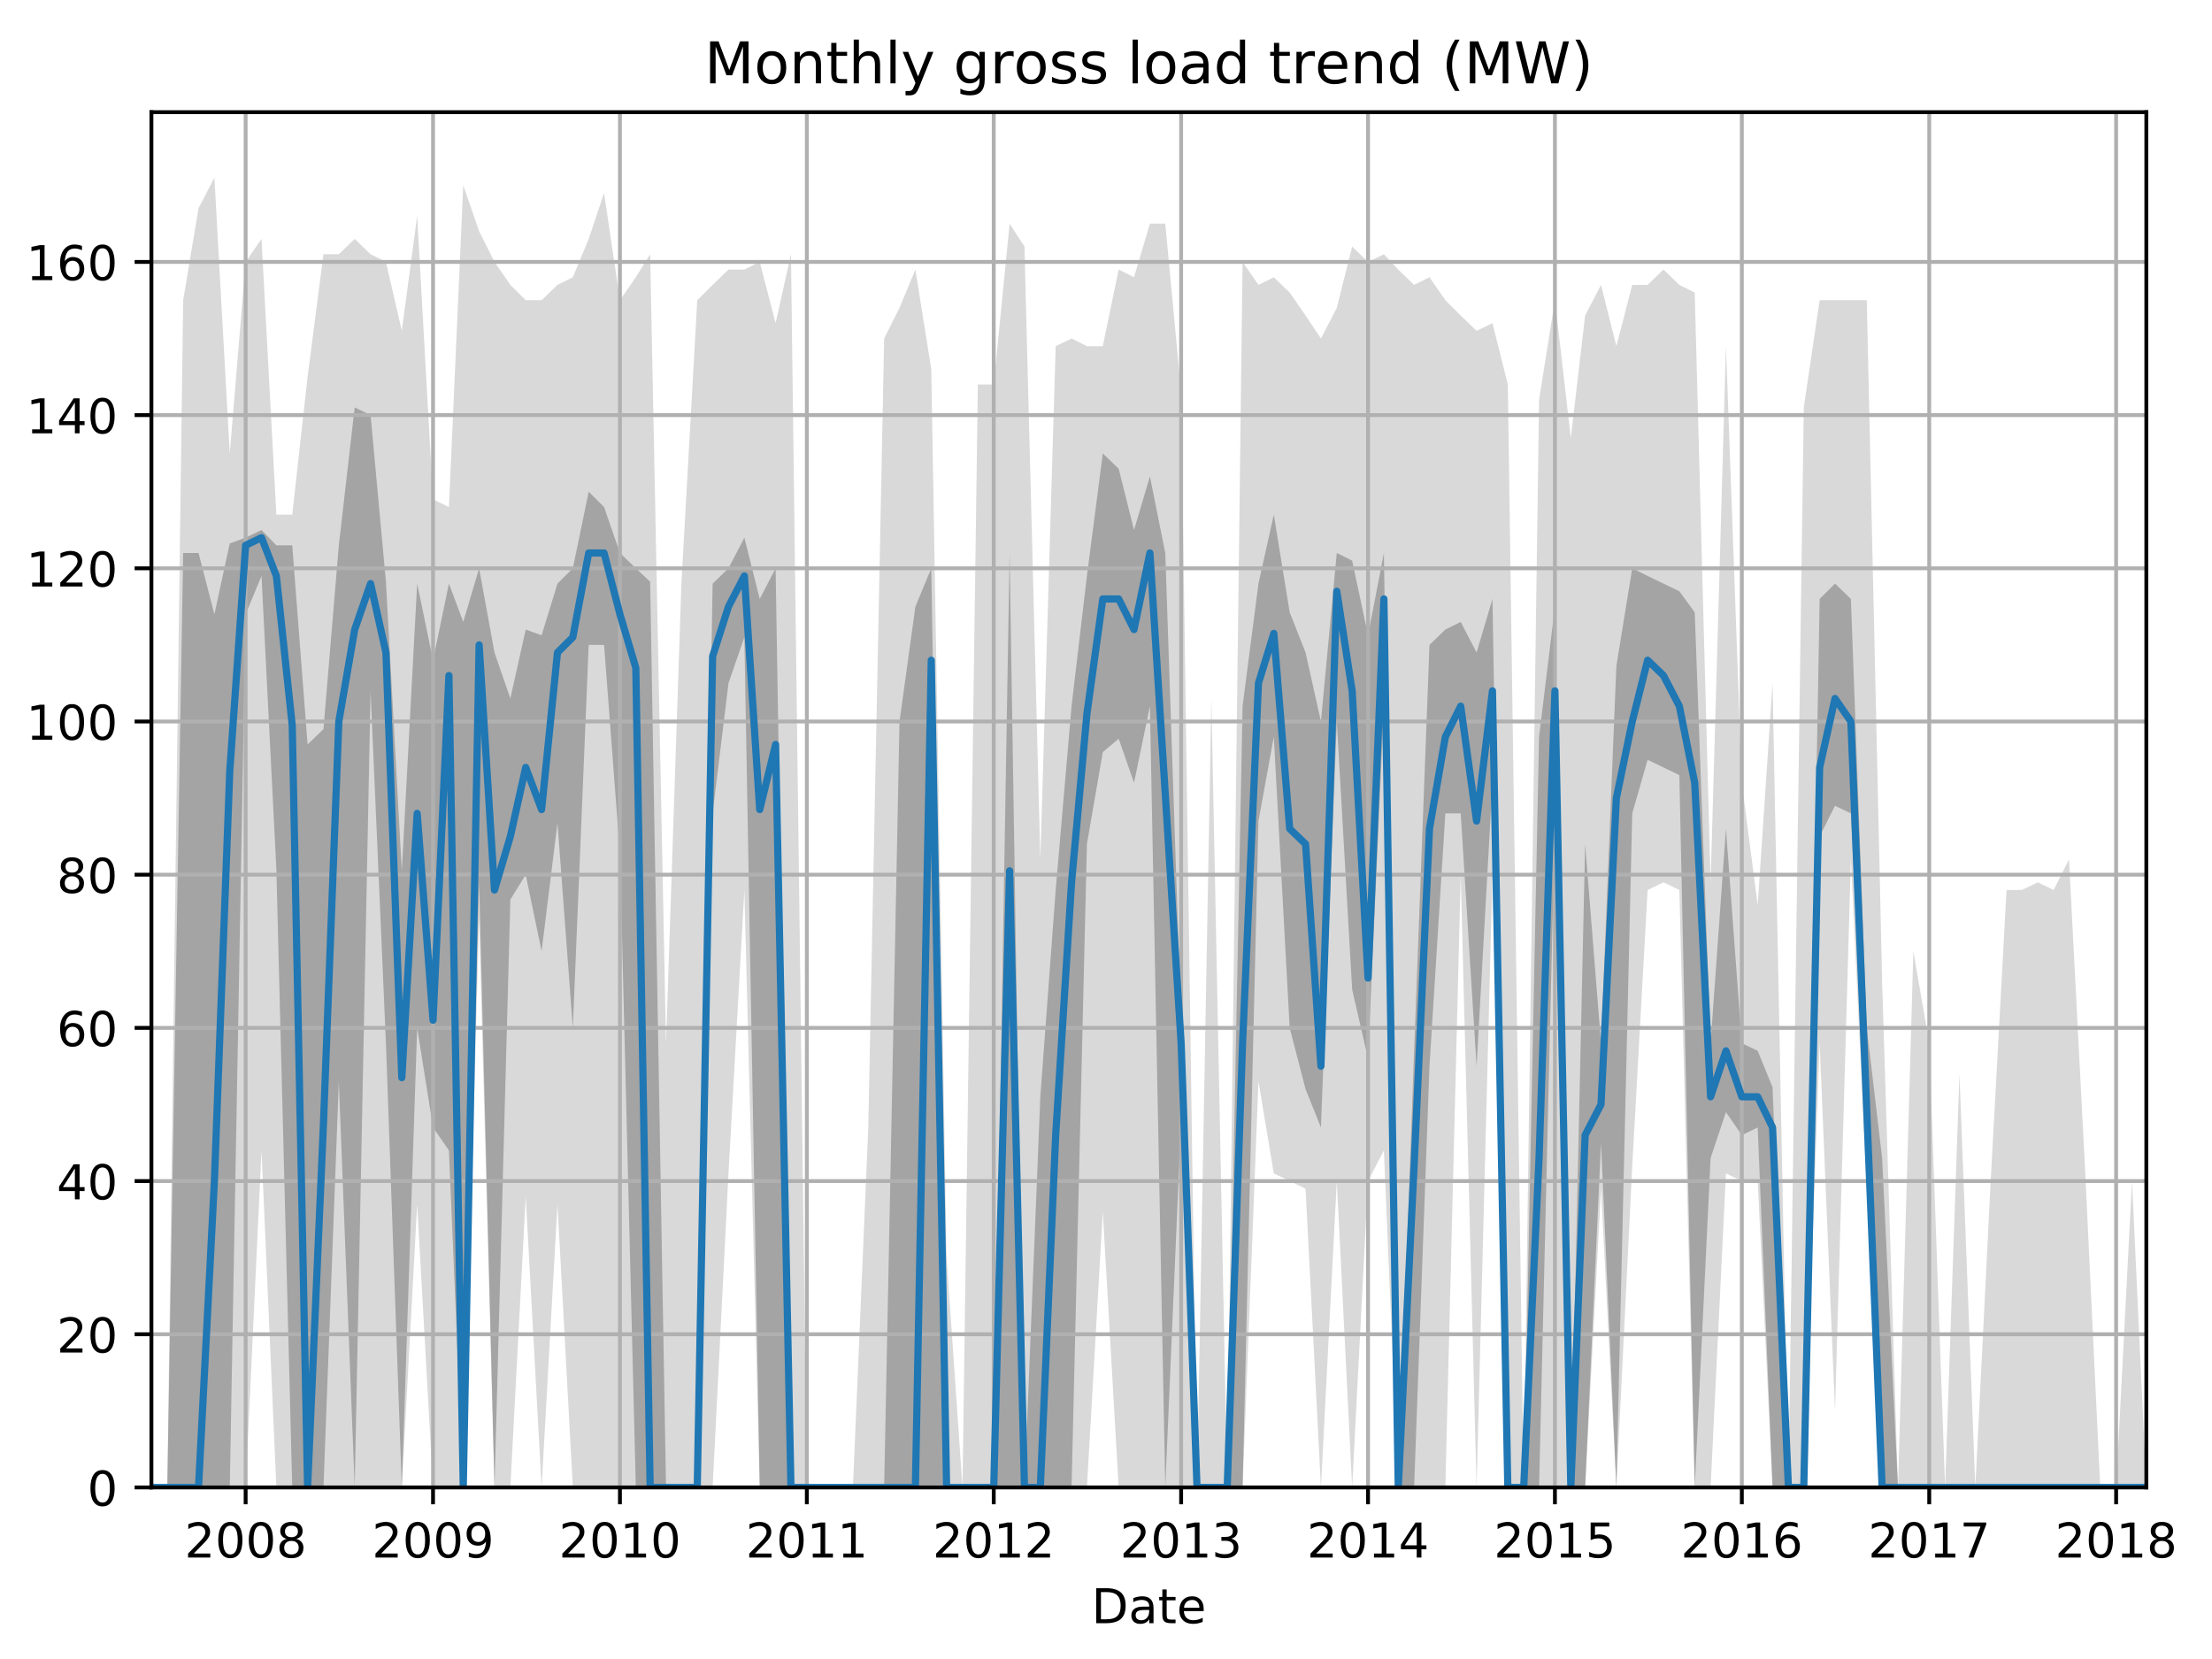 <?xml version="1.0" encoding="utf-8" standalone="no"?>
<!DOCTYPE svg PUBLIC "-//W3C//DTD SVG 1.1//EN"
  "http://www.w3.org/Graphics/SVG/1.1/DTD/svg11.dtd">
<!-- Created with matplotlib (http://matplotlib.org/) -->
<svg height="345.6pt" version="1.1" viewBox="0 0 460.8 345.6" width="460.8pt" xmlns="http://www.w3.org/2000/svg" xmlns:xlink="http://www.w3.org/1999/xlink">
 <defs>
  <style type="text/css">
*{stroke-linecap:butt;stroke-linejoin:round;}
  </style>
 </defs>
 <g id="figure_1">
  <g id="patch_1">
   <path d="M 0 345.6 
L 460.8 345.6 
L 460.8 0 
L 0 0 
z
" style="fill:none;"/>
  </g>
  <g id="axes_1">
   <g id="patch_2">
    <path d="M 31.543 309.863 
L 447.121 309.863 
L 447.121 23.365 
L 31.543 23.365 
z
" style="fill:none;"/>
   </g>
   <g id="PolyCollection_1">
    <path clip-path="url(#p885548f7e1)" d="M 31.543 309.863 
L 31.543 309.863 
L 34.85 309.863 
L 38.156 309.863 
L 41.356 309.863 
L 44.663 309.863 
L 47.863 309.863 
L 51.17 309.863 
L 54.477 239.655 
L 57.57 309.863 
L 60.877 309.863 
L 64.077 309.863 
L 67.383 309.863 
L 70.583 309.863 
L 73.89 309.863 
L 77.197 309.863 
L 80.397 309.863 
L 83.704 309.863 
L 86.904 250.825 
L 90.21 309.863 
L 93.517 309.863 
L 96.504 309.863 
L 99.811 191.786 
L 103.011 309.863 
L 106.317 309.863 
L 109.517 249.229 
L 112.824 309.863 
L 116.131 250.825 
L 119.331 309.863 
L 122.637 309.863 
L 125.837 309.863 
L 129.144 309.863 
L 132.451 309.863 
L 135.438 309.863 
L 138.744 309.863 
L 141.944 309.863 
L 145.251 309.863 
L 148.451 309.863 
L 151.758 244.442 
L 155.065 185.403 
L 158.265 309.863 
L 161.571 309.863 
L 164.771 309.863 
L 168.078 309.863 
L 171.385 309.863 
L 174.371 309.863 
L 177.678 309.863 
L 180.878 309.863 
L 184.185 309.863 
L 187.385 309.863 
L 190.692 309.863 
L 193.998 309.863 
L 197.198 309.863 
L 200.505 309.863 
L 203.705 309.863 
L 207.012 309.863 
L 210.319 309.863 
L 213.412 309.863 
L 216.719 309.863 
L 219.919 309.863 
L 223.225 309.863 
L 226.425 309.863 
L 229.732 252.42 
L 233.039 309.863 
L 236.239 309.863 
L 239.546 309.863 
L 242.746 309.863 
L 246.052 309.863 
L 249.359 309.863 
L 252.346 309.863 
L 255.652 309.863 
L 258.852 309.863 
L 262.159 225.294 
L 265.359 244.442 
L 268.666 246.038 
L 271.973 247.633 
L 275.173 309.863 
L 278.479 246.038 
L 281.679 309.863 
L 284.986 246.038 
L 288.293 239.655 
L 291.28 309.863 
L 294.586 309.863 
L 297.786 309.863 
L 301.093 309.863 
L 304.293 182.212 
L 307.6 309.863 
L 310.906 182.212 
L 314.106 309.863 
L 317.413 309.863 
L 320.613 309.863 
L 323.92 309.863 
L 327.227 309.863 
L 330.213 309.863 
L 333.52 247.633 
L 336.72 309.863 
L 340.027 242.846 
L 343.227 185.403 
L 346.534 183.807 
L 349.84 185.403 
L 353.04 309.863 
L 356.347 309.863 
L 359.547 244.442 
L 362.854 246.038 
L 366.16 246.038 
L 369.254 309.863 
L 372.561 309.863 
L 375.761 309.863 
L 379.067 217.316 
L 382.267 293.907 
L 385.574 179.02 
L 388.881 247.633 
L 392.081 309.863 
L 395.387 309.863 
L 398.588 309.863 
L 401.894 309.863 
L 405.201 309.863 
L 408.188 309.863 
L 411.494 309.863 
L 414.694 309.863 
L 418.001 309.863 
L 421.201 309.863 
L 424.508 309.863 
L 427.815 309.863 
L 431.015 309.863 
L 434.321 309.863 
L 437.521 309.863 
L 440.828 309.863 
L 444.135 309.863 
L 447.121 309.863 
L 447.121 309.863 
L 447.121 309.863 
L 444.135 246.038 
L 440.828 309.863 
L 437.521 309.863 
L 434.321 242.846 
L 431.015 179.02 
L 427.815 185.403 
L 424.508 183.807 
L 421.201 185.403 
L 418.001 185.403 
L 414.694 246.038 
L 411.494 309.863 
L 408.188 223.699 
L 405.201 309.863 
L 401.894 217.316 
L 398.588 198.168 
L 395.387 309.863 
L 392.081 204.551 
L 388.881 62.538 
L 385.574 62.538 
L 382.267 62.538 
L 379.067 62.538 
L 375.761 84.877 
L 372.561 309.863 
L 369.254 142.321 
L 366.16 188.594 
L 362.854 163.064 
L 359.547 72.112 
L 356.347 183.807 
L 353.04 60.943 
L 349.84 59.347 
L 346.534 56.156 
L 343.227 59.347 
L 340.027 59.347 
L 336.72 72.112 
L 333.52 59.347 
L 330.213 65.729 
L 327.227 91.26 
L 323.92 62.538 
L 320.613 83.282 
L 317.413 309.863 
L 314.106 80.09 
L 310.906 67.325 
L 307.6 68.921 
L 304.293 65.729 
L 301.093 62.538 
L 297.786 57.751 
L 294.586 59.347 
L 291.28 56.156 
L 288.293 52.964 
L 284.986 54.56 
L 281.679 51.369 
L 278.479 64.134 
L 275.173 70.516 
L 271.973 65.729 
L 268.666 60.943 
L 265.359 57.751 
L 262.159 59.347 
L 258.852 54.56 
L 255.652 309.863 
L 252.346 145.512 
L 249.359 309.863 
L 246.052 81.686 
L 242.746 46.582 
L 239.546 46.582 
L 236.239 57.751 
L 233.039 56.156 
L 229.732 72.112 
L 226.425 72.112 
L 223.225 70.516 
L 219.919 72.112 
L 216.719 179.02 
L 213.412 51.369 
L 210.319 46.582 
L 207.012 80.09 
L 203.705 80.09 
L 200.505 309.863 
L 197.198 261.994 
L 193.998 76.899 
L 190.692 56.156 
L 187.385 64.134 
L 184.185 70.516 
L 180.878 234.868 
L 177.678 309.863 
L 174.371 309.863 
L 171.385 309.863 
L 168.078 309.863 
L 164.771 52.964 
L 161.571 67.325 
L 158.265 54.56 
L 155.065 56.156 
L 151.758 56.156 
L 148.451 59.347 
L 145.251 62.538 
L 141.944 121.577 
L 138.744 217.316 
L 135.438 52.964 
L 132.451 57.751 
L 129.144 62.538 
L 125.837 40.199 
L 122.637 49.773 
L 119.331 57.751 
L 116.131 59.347 
L 112.824 62.538 
L 109.517 62.538 
L 106.317 59.347 
L 103.011 54.56 
L 99.811 48.177 
L 96.504 38.603 
L 93.517 105.621 
L 90.21 104.025 
L 86.904 44.986 
L 83.704 68.921 
L 80.397 54.56 
L 77.197 52.964 
L 73.89 49.773 
L 70.583 52.964 
L 67.383 52.964 
L 64.077 78.495 
L 60.877 107.216 
L 57.57 107.216 
L 54.477 49.773 
L 51.17 54.56 
L 47.863 94.451 
L 44.663 37.008 
L 41.356 43.39 
L 38.156 62.538 
L 34.85 309.863 
L 31.543 309.863 
z
" style="fill:#808080;fill-opacity:0.3;"/>
   </g>
   <g id="PolyCollection_2">
    <path clip-path="url(#p885548f7e1)" d="M 31.543 309.863 
L 31.543 309.863 
L 34.85 309.863 
L 38.156 309.863 
L 41.356 309.863 
L 44.663 309.863 
L 47.863 309.863 
L 51.17 127.96 
L 54.477 119.981 
L 57.57 181.015 
L 60.877 309.863 
L 64.077 309.863 
L 67.383 309.863 
L 70.583 225.294 
L 73.89 309.863 
L 77.197 143.916 
L 80.397 217.316 
L 83.704 309.863 
L 86.904 214.125 
L 90.21 234.868 
L 93.517 239.655 
L 96.504 309.863 
L 99.811 183.807 
L 103.011 309.863 
L 106.317 187.398 
L 109.517 182.212 
L 112.824 198.168 
L 116.131 171.441 
L 119.331 214.125 
L 122.637 134.342 
L 125.837 134.342 
L 129.144 177.824 
L 132.451 309.863 
L 135.438 309.863 
L 138.744 309.863 
L 141.944 309.863 
L 145.251 309.863 
L 148.451 169.447 
L 151.758 142.321 
L 155.065 132.747 
L 158.265 309.863 
L 161.571 309.863 
L 164.771 309.863 
L 168.078 309.863 
L 171.385 309.863 
L 174.371 309.863 
L 177.678 309.863 
L 180.878 309.863 
L 184.185 309.863 
L 187.385 309.863 
L 190.692 309.863 
L 193.998 309.863 
L 197.198 309.863 
L 200.505 309.863 
L 203.705 309.863 
L 207.012 309.863 
L 210.319 309.863 
L 213.412 309.863 
L 216.719 309.863 
L 219.919 309.863 
L 223.225 309.863 
L 226.425 175.829 
L 229.732 156.681 
L 233.039 153.889 
L 236.239 163.064 
L 239.546 147.107 
L 242.746 309.863 
L 246.052 233.272 
L 249.359 309.863 
L 252.346 309.863 
L 255.652 309.863 
L 258.852 309.863 
L 262.159 171.042 
L 265.359 153.49 
L 268.666 214.125 
L 271.973 226.89 
L 275.173 234.868 
L 278.479 150.299 
L 281.679 206.146 
L 284.986 220.507 
L 288.293 147.107 
L 291.28 309.863 
L 294.586 309.863 
L 297.786 222.103 
L 301.093 169.447 
L 304.293 169.447 
L 307.6 222.103 
L 310.906 163.064 
L 314.106 309.863 
L 317.413 309.863 
L 320.613 309.863 
L 323.92 171.441 
L 327.227 309.863 
L 330.213 309.863 
L 333.52 238.059 
L 336.72 309.863 
L 340.027 169.447 
L 343.227 158.277 
L 346.534 159.873 
L 349.84 161.468 
L 353.04 309.863 
L 356.347 241.251 
L 359.547 231.677 
L 362.854 236.464 
L 366.16 234.868 
L 369.254 309.863 
L 372.561 309.863 
L 375.761 309.863 
L 379.067 174.233 
L 382.267 167.851 
L 385.574 169.447 
L 388.881 239.655 
L 392.081 309.863 
L 395.387 309.863 
L 398.588 309.863 
L 401.894 309.863 
L 405.201 309.863 
L 408.188 309.863 
L 411.494 309.863 
L 414.694 309.863 
L 418.001 309.863 
L 421.201 309.863 
L 424.508 309.863 
L 427.815 309.863 
L 431.015 309.863 
L 434.321 309.863 
L 437.521 309.863 
L 440.828 309.863 
L 444.135 309.863 
L 447.121 309.863 
L 447.121 309.863 
L 447.121 309.863 
L 444.135 309.863 
L 440.828 309.863 
L 437.521 309.863 
L 434.321 309.863 
L 431.015 309.863 
L 427.815 309.863 
L 424.508 309.863 
L 421.201 309.863 
L 418.001 309.863 
L 414.694 309.863 
L 411.494 309.863 
L 408.188 309.863 
L 405.201 309.863 
L 401.894 309.863 
L 398.588 309.863 
L 395.387 309.863 
L 392.081 241.251 
L 388.881 214.125 
L 385.574 124.768 
L 382.267 121.577 
L 379.067 124.768 
L 375.761 309.863 
L 372.561 309.863 
L 369.254 226.491 
L 366.16 218.912 
L 362.854 217.316 
L 359.547 172.638 
L 356.347 217.316 
L 353.04 127.561 
L 349.84 123.173 
L 346.534 121.577 
L 343.227 119.981 
L 340.027 118.386 
L 336.72 138.73 
L 333.52 217.316 
L 330.213 175.829 
L 327.227 309.863 
L 323.92 126.364 
L 320.613 153.49 
L 317.413 309.863 
L 314.106 309.863 
L 310.906 124.768 
L 307.6 135.938 
L 304.293 129.555 
L 301.093 131.151 
L 297.786 134.342 
L 294.586 218.912 
L 291.28 309.863 
L 288.293 115.195 
L 284.986 132.348 
L 281.679 116.79 
L 278.479 115.195 
L 275.173 150.299 
L 271.973 135.938 
L 268.666 127.561 
L 265.359 107.216 
L 262.159 121.577 
L 258.852 147.107 
L 255.652 309.863 
L 252.346 309.863 
L 249.359 309.863 
L 246.052 212.529 
L 242.746 115.195 
L 239.546 99.238 
L 236.239 110.408 
L 233.039 97.642 
L 229.732 94.451 
L 226.425 119.981 
L 223.225 147.107 
L 219.919 185.403 
L 216.719 228.485 
L 213.412 309.863 
L 210.319 115.195 
L 207.012 309.863 
L 203.705 309.863 
L 200.505 309.863 
L 197.198 309.863 
L 193.998 118.386 
L 190.692 126.364 
L 187.385 150.299 
L 184.185 309.863 
L 180.878 309.863 
L 177.678 309.863 
L 174.371 309.863 
L 171.385 309.863 
L 168.078 309.863 
L 164.771 309.863 
L 161.571 118.386 
L 158.265 124.768 
L 155.065 112.003 
L 151.758 118.386 
L 148.451 121.577 
L 145.251 309.863 
L 141.944 309.863 
L 138.744 309.863 
L 135.438 121.178 
L 132.451 118.386 
L 129.144 115.195 
L 125.837 105.621 
L 122.637 102.429 
L 119.331 118.386 
L 116.131 121.577 
L 112.824 132.348 
L 109.517 131.151 
L 106.317 145.512 
L 103.011 135.938 
L 99.811 118.386 
L 96.504 129.555 
L 93.517 121.577 
L 90.21 137.534 
L 86.904 121.577 
L 83.704 181.414 
L 80.397 121.178 
L 77.197 86.473 
L 73.89 84.877 
L 70.583 113.599 
L 67.383 151.894 
L 64.077 155.086 
L 60.877 113.599 
L 57.57 113.599 
L 54.477 110.408 
L 51.17 112.003 
L 47.863 113.2 
L 44.663 127.96 
L 41.356 115.195 
L 38.156 115.195 
L 34.85 309.863 
L 31.543 309.863 
z
" style="fill:#808080;fill-opacity:0.6;"/>
   </g>
   <g id="matplotlib.axis_1">
    <g id="xtick_1">
     <g id="line2d_1">
      <path clip-path="url(#p885548f7e1)" d="M 51.17 309.863 
L 51.17 23.365 
" style="fill:none;stroke:#b0b0b0;stroke-linecap:square;stroke-width:0.8;"/>
     </g>
     <g id="line2d_2">
      <defs>
       <path d="M 0 0 
L 0 3.5 
" id="m726b830ffc" style="stroke:#000000;stroke-width:0.8;"/>
      </defs>
      <g>
       <use style="stroke:#000000;stroke-width:0.8;" x="51.17" xlink:href="#m726b830ffc" y="309.863"/>
      </g>
     </g>
     <g id="text_1">
      <!-- 2008 -->
      <defs>
       <path d="M 19.188 8.297 
L 53.609 8.297 
L 53.609 0 
L 7.328 0 
L 7.328 8.297 
Q 12.938 14.109 22.625 23.891 
Q 32.328 33.688 34.812 36.531 
Q 39.547 41.844 41.422 45.531 
Q 43.312 49.219 43.312 52.781 
Q 43.312 58.594 39.234 62.25 
Q 35.156 65.922 28.609 65.922 
Q 23.969 65.922 18.812 64.312 
Q 13.672 62.703 7.812 59.422 
L 7.812 69.391 
Q 13.766 71.781 18.938 73 
Q 24.125 74.219 28.422 74.219 
Q 39.75 74.219 46.484 68.547 
Q 53.219 62.891 53.219 53.422 
Q 53.219 48.922 51.531 44.891 
Q 49.859 40.875 45.406 35.406 
Q 44.188 33.984 37.641 27.219 
Q 31.109 20.453 19.188 8.297 
z
" id="DejaVuSans-32"/>
       <path d="M 31.781 66.406 
Q 24.172 66.406 20.328 58.906 
Q 16.5 51.422 16.5 36.375 
Q 16.5 21.391 20.328 13.891 
Q 24.172 6.391 31.781 6.391 
Q 39.453 6.391 43.281 13.891 
Q 47.125 21.391 47.125 36.375 
Q 47.125 51.422 43.281 58.906 
Q 39.453 66.406 31.781 66.406 
z
M 31.781 74.219 
Q 44.047 74.219 50.516 64.516 
Q 56.984 54.828 56.984 36.375 
Q 56.984 17.969 50.516 8.266 
Q 44.047 -1.422 31.781 -1.422 
Q 19.531 -1.422 13.062 8.266 
Q 6.594 17.969 6.594 36.375 
Q 6.594 54.828 13.062 64.516 
Q 19.531 74.219 31.781 74.219 
z
" id="DejaVuSans-30"/>
       <path d="M 31.781 34.625 
Q 24.75 34.625 20.719 30.859 
Q 16.703 27.094 16.703 20.516 
Q 16.703 13.922 20.719 10.156 
Q 24.75 6.391 31.781 6.391 
Q 38.812 6.391 42.859 10.172 
Q 46.922 13.969 46.922 20.516 
Q 46.922 27.094 42.891 30.859 
Q 38.875 34.625 31.781 34.625 
z
M 21.922 38.812 
Q 15.578 40.375 12.031 44.719 
Q 8.5 49.078 8.5 55.328 
Q 8.5 64.062 14.719 69.141 
Q 20.953 74.219 31.781 74.219 
Q 42.672 74.219 48.875 69.141 
Q 55.078 64.062 55.078 55.328 
Q 55.078 49.078 51.531 44.719 
Q 48 40.375 41.703 38.812 
Q 48.828 37.156 52.797 32.312 
Q 56.781 27.484 56.781 20.516 
Q 56.781 9.906 50.312 4.234 
Q 43.844 -1.422 31.781 -1.422 
Q 19.734 -1.422 13.25 4.234 
Q 6.781 9.906 6.781 20.516 
Q 6.781 27.484 10.781 32.312 
Q 14.797 37.156 21.922 38.812 
z
M 18.312 54.391 
Q 18.312 48.734 21.844 45.562 
Q 25.391 42.391 31.781 42.391 
Q 38.141 42.391 41.719 45.562 
Q 45.312 48.734 45.312 54.391 
Q 45.312 60.062 41.719 63.234 
Q 38.141 66.406 31.781 66.406 
Q 25.391 66.406 21.844 63.234 
Q 18.312 60.062 18.312 54.391 
z
" id="DejaVuSans-38"/>
      </defs>
      <g transform="translate(38.445 324.462)scale(0.1 -0.1)">
       <use xlink:href="#DejaVuSans-32"/>
       <use x="63.623" xlink:href="#DejaVuSans-30"/>
       <use x="127.246" xlink:href="#DejaVuSans-30"/>
       <use x="190.869" xlink:href="#DejaVuSans-38"/>
      </g>
     </g>
    </g>
    <g id="xtick_2">
     <g id="line2d_3">
      <path clip-path="url(#p885548f7e1)" d="M 90.21 309.863 
L 90.21 23.365 
" style="fill:none;stroke:#b0b0b0;stroke-linecap:square;stroke-width:0.8;"/>
     </g>
     <g id="line2d_4">
      <g>
       <use style="stroke:#000000;stroke-width:0.8;" x="90.21" xlink:href="#m726b830ffc" y="309.863"/>
      </g>
     </g>
     <g id="text_2">
      <!-- 2009 -->
      <defs>
       <path d="M 10.984 1.516 
L 10.984 10.5 
Q 14.703 8.734 18.5 7.812 
Q 22.312 6.891 25.984 6.891 
Q 35.75 6.891 40.891 13.453 
Q 46.047 20.016 46.781 33.406 
Q 43.953 29.203 39.594 26.953 
Q 35.25 24.703 29.984 24.703 
Q 19.047 24.703 12.672 31.312 
Q 6.297 37.938 6.297 49.422 
Q 6.297 60.641 12.938 67.422 
Q 19.578 74.219 30.609 74.219 
Q 43.266 74.219 49.922 64.516 
Q 56.594 54.828 56.594 36.375 
Q 56.594 19.141 48.406 8.859 
Q 40.234 -1.422 26.422 -1.422 
Q 22.703 -1.422 18.891 -0.688 
Q 15.094 0.047 10.984 1.516 
z
M 30.609 32.422 
Q 37.25 32.422 41.125 36.953 
Q 45.016 41.5 45.016 49.422 
Q 45.016 57.281 41.125 61.844 
Q 37.25 66.406 30.609 66.406 
Q 23.969 66.406 20.094 61.844 
Q 16.219 57.281 16.219 49.422 
Q 16.219 41.5 20.094 36.953 
Q 23.969 32.422 30.609 32.422 
z
" id="DejaVuSans-39"/>
      </defs>
      <g transform="translate(77.485 324.462)scale(0.1 -0.1)">
       <use xlink:href="#DejaVuSans-32"/>
       <use x="63.623" xlink:href="#DejaVuSans-30"/>
       <use x="127.246" xlink:href="#DejaVuSans-30"/>
       <use x="190.869" xlink:href="#DejaVuSans-39"/>
      </g>
     </g>
    </g>
    <g id="xtick_3">
     <g id="line2d_5">
      <path clip-path="url(#p885548f7e1)" d="M 129.144 309.863 
L 129.144 23.365 
" style="fill:none;stroke:#b0b0b0;stroke-linecap:square;stroke-width:0.8;"/>
     </g>
     <g id="line2d_6">
      <g>
       <use style="stroke:#000000;stroke-width:0.8;" x="129.144" xlink:href="#m726b830ffc" y="309.863"/>
      </g>
     </g>
     <g id="text_3">
      <!-- 2010 -->
      <defs>
       <path d="M 12.406 8.297 
L 28.516 8.297 
L 28.516 63.922 
L 10.984 60.406 
L 10.984 69.391 
L 28.422 72.906 
L 38.281 72.906 
L 38.281 8.297 
L 54.391 8.297 
L 54.391 0 
L 12.406 0 
z
" id="DejaVuSans-31"/>
      </defs>
      <g transform="translate(116.419 324.462)scale(0.1 -0.1)">
       <use xlink:href="#DejaVuSans-32"/>
       <use x="63.623" xlink:href="#DejaVuSans-30"/>
       <use x="127.246" xlink:href="#DejaVuSans-31"/>
       <use x="190.869" xlink:href="#DejaVuSans-30"/>
      </g>
     </g>
    </g>
    <g id="xtick_4">
     <g id="line2d_7">
      <path clip-path="url(#p885548f7e1)" d="M 168.078 309.863 
L 168.078 23.365 
" style="fill:none;stroke:#b0b0b0;stroke-linecap:square;stroke-width:0.8;"/>
     </g>
     <g id="line2d_8">
      <g>
       <use style="stroke:#000000;stroke-width:0.8;" x="168.078" xlink:href="#m726b830ffc" y="309.863"/>
      </g>
     </g>
     <g id="text_4">
      <!-- 2011 -->
      <g transform="translate(155.353 324.462)scale(0.1 -0.1)">
       <use xlink:href="#DejaVuSans-32"/>
       <use x="63.623" xlink:href="#DejaVuSans-30"/>
       <use x="127.246" xlink:href="#DejaVuSans-31"/>
       <use x="190.869" xlink:href="#DejaVuSans-31"/>
      </g>
     </g>
    </g>
    <g id="xtick_5">
     <g id="line2d_9">
      <path clip-path="url(#p885548f7e1)" d="M 207.012 309.863 
L 207.012 23.365 
" style="fill:none;stroke:#b0b0b0;stroke-linecap:square;stroke-width:0.8;"/>
     </g>
     <g id="line2d_10">
      <g>
       <use style="stroke:#000000;stroke-width:0.8;" x="207.012" xlink:href="#m726b830ffc" y="309.863"/>
      </g>
     </g>
     <g id="text_5">
      <!-- 2012 -->
      <g transform="translate(194.287 324.462)scale(0.1 -0.1)">
       <use xlink:href="#DejaVuSans-32"/>
       <use x="63.623" xlink:href="#DejaVuSans-30"/>
       <use x="127.246" xlink:href="#DejaVuSans-31"/>
       <use x="190.869" xlink:href="#DejaVuSans-32"/>
      </g>
     </g>
    </g>
    <g id="xtick_6">
     <g id="line2d_11">
      <path clip-path="url(#p885548f7e1)" d="M 246.052 309.863 
L 246.052 23.365 
" style="fill:none;stroke:#b0b0b0;stroke-linecap:square;stroke-width:0.8;"/>
     </g>
     <g id="line2d_12">
      <g>
       <use style="stroke:#000000;stroke-width:0.8;" x="246.052" xlink:href="#m726b830ffc" y="309.863"/>
      </g>
     </g>
     <g id="text_6">
      <!-- 2013 -->
      <defs>
       <path d="M 40.578 39.312 
Q 47.656 37.797 51.625 33 
Q 55.609 28.219 55.609 21.188 
Q 55.609 10.406 48.188 4.484 
Q 40.766 -1.422 27.094 -1.422 
Q 22.516 -1.422 17.656 -0.516 
Q 12.797 0.391 7.625 2.203 
L 7.625 11.719 
Q 11.719 9.328 16.594 8.109 
Q 21.484 6.891 26.812 6.891 
Q 36.078 6.891 40.938 10.547 
Q 45.797 14.203 45.797 21.188 
Q 45.797 27.641 41.281 31.266 
Q 36.766 34.906 28.719 34.906 
L 20.219 34.906 
L 20.219 43.016 
L 29.109 43.016 
Q 36.375 43.016 40.234 45.922 
Q 44.094 48.828 44.094 54.297 
Q 44.094 59.906 40.109 62.906 
Q 36.141 65.922 28.719 65.922 
Q 24.656 65.922 20.016 65.031 
Q 15.375 64.156 9.812 62.312 
L 9.812 71.094 
Q 15.438 72.656 20.344 73.438 
Q 25.25 74.219 29.594 74.219 
Q 40.828 74.219 47.359 69.109 
Q 53.906 64.016 53.906 55.328 
Q 53.906 49.266 50.438 45.094 
Q 46.969 40.922 40.578 39.312 
z
" id="DejaVuSans-33"/>
      </defs>
      <g transform="translate(233.327 324.462)scale(0.1 -0.1)">
       <use xlink:href="#DejaVuSans-32"/>
       <use x="63.623" xlink:href="#DejaVuSans-30"/>
       <use x="127.246" xlink:href="#DejaVuSans-31"/>
       <use x="190.869" xlink:href="#DejaVuSans-33"/>
      </g>
     </g>
    </g>
    <g id="xtick_7">
     <g id="line2d_13">
      <path clip-path="url(#p885548f7e1)" d="M 284.986 309.863 
L 284.986 23.365 
" style="fill:none;stroke:#b0b0b0;stroke-linecap:square;stroke-width:0.8;"/>
     </g>
     <g id="line2d_14">
      <g>
       <use style="stroke:#000000;stroke-width:0.8;" x="284.986" xlink:href="#m726b830ffc" y="309.863"/>
      </g>
     </g>
     <g id="text_7">
      <!-- 2014 -->
      <defs>
       <path d="M 37.797 64.312 
L 12.891 25.391 
L 37.797 25.391 
z
M 35.203 72.906 
L 47.609 72.906 
L 47.609 25.391 
L 58.016 25.391 
L 58.016 17.188 
L 47.609 17.188 
L 47.609 0 
L 37.797 0 
L 37.797 17.188 
L 4.891 17.188 
L 4.891 26.703 
z
" id="DejaVuSans-34"/>
      </defs>
      <g transform="translate(272.261 324.462)scale(0.1 -0.1)">
       <use xlink:href="#DejaVuSans-32"/>
       <use x="63.623" xlink:href="#DejaVuSans-30"/>
       <use x="127.246" xlink:href="#DejaVuSans-31"/>
       <use x="190.869" xlink:href="#DejaVuSans-34"/>
      </g>
     </g>
    </g>
    <g id="xtick_8">
     <g id="line2d_15">
      <path clip-path="url(#p885548f7e1)" d="M 323.92 309.863 
L 323.92 23.365 
" style="fill:none;stroke:#b0b0b0;stroke-linecap:square;stroke-width:0.8;"/>
     </g>
     <g id="line2d_16">
      <g>
       <use style="stroke:#000000;stroke-width:0.8;" x="323.92" xlink:href="#m726b830ffc" y="309.863"/>
      </g>
     </g>
     <g id="text_8">
      <!-- 2015 -->
      <defs>
       <path d="M 10.797 72.906 
L 49.516 72.906 
L 49.516 64.594 
L 19.828 64.594 
L 19.828 46.734 
Q 21.969 47.469 24.109 47.828 
Q 26.266 48.188 28.422 48.188 
Q 40.625 48.188 47.75 41.5 
Q 54.891 34.812 54.891 23.391 
Q 54.891 11.625 47.562 5.094 
Q 40.234 -1.422 26.906 -1.422 
Q 22.312 -1.422 17.547 -0.641 
Q 12.797 0.141 7.719 1.703 
L 7.719 11.625 
Q 12.109 9.234 16.797 8.062 
Q 21.484 6.891 26.703 6.891 
Q 35.156 6.891 40.078 11.328 
Q 45.016 15.766 45.016 23.391 
Q 45.016 31 40.078 35.438 
Q 35.156 39.891 26.703 39.891 
Q 22.75 39.891 18.812 39.016 
Q 14.891 38.141 10.797 36.281 
z
" id="DejaVuSans-35"/>
      </defs>
      <g transform="translate(311.195 324.462)scale(0.1 -0.1)">
       <use xlink:href="#DejaVuSans-32"/>
       <use x="63.623" xlink:href="#DejaVuSans-30"/>
       <use x="127.246" xlink:href="#DejaVuSans-31"/>
       <use x="190.869" xlink:href="#DejaVuSans-35"/>
      </g>
     </g>
    </g>
    <g id="xtick_9">
     <g id="line2d_17">
      <path clip-path="url(#p885548f7e1)" d="M 362.854 309.863 
L 362.854 23.365 
" style="fill:none;stroke:#b0b0b0;stroke-linecap:square;stroke-width:0.8;"/>
     </g>
     <g id="line2d_18">
      <g>
       <use style="stroke:#000000;stroke-width:0.8;" x="362.854" xlink:href="#m726b830ffc" y="309.863"/>
      </g>
     </g>
     <g id="text_9">
      <!-- 2016 -->
      <defs>
       <path d="M 33.016 40.375 
Q 26.375 40.375 22.484 35.828 
Q 18.609 31.297 18.609 23.391 
Q 18.609 15.531 22.484 10.953 
Q 26.375 6.391 33.016 6.391 
Q 39.656 6.391 43.531 10.953 
Q 47.406 15.531 47.406 23.391 
Q 47.406 31.297 43.531 35.828 
Q 39.656 40.375 33.016 40.375 
z
M 52.594 71.297 
L 52.594 62.312 
Q 48.875 64.062 45.094 64.984 
Q 41.312 65.922 37.594 65.922 
Q 27.828 65.922 22.672 59.328 
Q 17.531 52.734 16.797 39.406 
Q 19.672 43.656 24.016 45.922 
Q 28.375 48.188 33.594 48.188 
Q 44.578 48.188 50.953 41.516 
Q 57.328 34.859 57.328 23.391 
Q 57.328 12.156 50.688 5.359 
Q 44.047 -1.422 33.016 -1.422 
Q 20.359 -1.422 13.672 8.266 
Q 6.984 17.969 6.984 36.375 
Q 6.984 53.656 15.188 63.938 
Q 23.391 74.219 37.203 74.219 
Q 40.922 74.219 44.703 73.484 
Q 48.484 72.75 52.594 71.297 
z
" id="DejaVuSans-36"/>
      </defs>
      <g transform="translate(350.129 324.462)scale(0.1 -0.1)">
       <use xlink:href="#DejaVuSans-32"/>
       <use x="63.623" xlink:href="#DejaVuSans-30"/>
       <use x="127.246" xlink:href="#DejaVuSans-31"/>
       <use x="190.869" xlink:href="#DejaVuSans-36"/>
      </g>
     </g>
    </g>
    <g id="xtick_10">
     <g id="line2d_19">
      <path clip-path="url(#p885548f7e1)" d="M 401.894 309.863 
L 401.894 23.365 
" style="fill:none;stroke:#b0b0b0;stroke-linecap:square;stroke-width:0.8;"/>
     </g>
     <g id="line2d_20">
      <g>
       <use style="stroke:#000000;stroke-width:0.8;" x="401.894" xlink:href="#m726b830ffc" y="309.863"/>
      </g>
     </g>
     <g id="text_10">
      <!-- 2017 -->
      <defs>
       <path d="M 8.203 72.906 
L 55.078 72.906 
L 55.078 68.703 
L 28.609 0 
L 18.312 0 
L 43.219 64.594 
L 8.203 64.594 
z
" id="DejaVuSans-37"/>
      </defs>
      <g transform="translate(389.169 324.462)scale(0.1 -0.1)">
       <use xlink:href="#DejaVuSans-32"/>
       <use x="63.623" xlink:href="#DejaVuSans-30"/>
       <use x="127.246" xlink:href="#DejaVuSans-31"/>
       <use x="190.869" xlink:href="#DejaVuSans-37"/>
      </g>
     </g>
    </g>
    <g id="xtick_11">
     <g id="line2d_21">
      <path clip-path="url(#p885548f7e1)" d="M 440.828 309.863 
L 440.828 23.365 
" style="fill:none;stroke:#b0b0b0;stroke-linecap:square;stroke-width:0.8;"/>
     </g>
     <g id="line2d_22">
      <g>
       <use style="stroke:#000000;stroke-width:0.8;" x="440.828" xlink:href="#m726b830ffc" y="309.863"/>
      </g>
     </g>
     <g id="text_11">
      <!-- 2018 -->
      <g transform="translate(428.103 324.462)scale(0.1 -0.1)">
       <use xlink:href="#DejaVuSans-32"/>
       <use x="63.623" xlink:href="#DejaVuSans-30"/>
       <use x="127.246" xlink:href="#DejaVuSans-31"/>
       <use x="190.869" xlink:href="#DejaVuSans-38"/>
      </g>
     </g>
    </g>
    <g id="text_12">
     <!-- Date -->
     <defs>
      <path d="M 19.672 64.797 
L 19.672 8.109 
L 31.594 8.109 
Q 46.688 8.109 53.688 14.938 
Q 60.688 21.781 60.688 36.531 
Q 60.688 51.172 53.688 57.984 
Q 46.688 64.797 31.594 64.797 
z
M 9.812 72.906 
L 30.078 72.906 
Q 51.266 72.906 61.172 64.094 
Q 71.094 55.281 71.094 36.531 
Q 71.094 17.672 61.125 8.828 
Q 51.172 0 30.078 0 
L 9.812 0 
z
" id="DejaVuSans-44"/>
      <path d="M 34.281 27.484 
Q 23.391 27.484 19.188 25 
Q 14.984 22.516 14.984 16.5 
Q 14.984 11.719 18.141 8.906 
Q 21.297 6.109 26.703 6.109 
Q 34.188 6.109 38.703 11.406 
Q 43.219 16.703 43.219 25.484 
L 43.219 27.484 
z
M 52.203 31.203 
L 52.203 0 
L 43.219 0 
L 43.219 8.297 
Q 40.141 3.328 35.547 0.953 
Q 30.953 -1.422 24.312 -1.422 
Q 15.922 -1.422 10.953 3.297 
Q 6 8.016 6 15.922 
Q 6 25.141 12.172 29.828 
Q 18.359 34.516 30.609 34.516 
L 43.219 34.516 
L 43.219 35.406 
Q 43.219 41.609 39.141 45 
Q 35.062 48.391 27.688 48.391 
Q 23 48.391 18.547 47.266 
Q 14.109 46.141 10.016 43.891 
L 10.016 52.203 
Q 14.938 54.109 19.578 55.047 
Q 24.219 56 28.609 56 
Q 40.484 56 46.344 49.844 
Q 52.203 43.703 52.203 31.203 
z
" id="DejaVuSans-61"/>
      <path d="M 18.312 70.219 
L 18.312 54.688 
L 36.812 54.688 
L 36.812 47.703 
L 18.312 47.703 
L 18.312 18.016 
Q 18.312 11.328 20.141 9.422 
Q 21.969 7.516 27.594 7.516 
L 36.812 7.516 
L 36.812 0 
L 27.594 0 
Q 17.188 0 13.234 3.875 
Q 9.281 7.766 9.281 18.016 
L 9.281 47.703 
L 2.688 47.703 
L 2.688 54.688 
L 9.281 54.688 
L 9.281 70.219 
z
" id="DejaVuSans-74"/>
      <path d="M 56.203 29.594 
L 56.203 25.203 
L 14.891 25.203 
Q 15.484 15.922 20.484 11.062 
Q 25.484 6.203 34.422 6.203 
Q 39.594 6.203 44.453 7.469 
Q 49.312 8.734 54.109 11.281 
L 54.109 2.781 
Q 49.266 0.734 44.188 -0.344 
Q 39.109 -1.422 33.891 -1.422 
Q 20.797 -1.422 13.156 6.188 
Q 5.516 13.812 5.516 26.812 
Q 5.516 40.234 12.766 48.109 
Q 20.016 56 32.328 56 
Q 43.359 56 49.781 48.891 
Q 56.203 41.797 56.203 29.594 
z
M 47.219 32.234 
Q 47.125 39.594 43.094 43.984 
Q 39.062 48.391 32.422 48.391 
Q 24.906 48.391 20.391 44.141 
Q 15.875 39.891 15.188 32.172 
z
" id="DejaVuSans-65"/>
     </defs>
     <g transform="translate(227.381 338.14)scale(0.1 -0.1)">
      <use xlink:href="#DejaVuSans-44"/>
      <use x="77.002" xlink:href="#DejaVuSans-61"/>
      <use x="138.281" xlink:href="#DejaVuSans-74"/>
      <use x="177.49" xlink:href="#DejaVuSans-65"/>
     </g>
    </g>
   </g>
   <g id="matplotlib.axis_2">
    <g id="ytick_1">
     <g id="line2d_23">
      <path clip-path="url(#p885548f7e1)" d="M 31.543 309.863 
L 447.121 309.863 
" style="fill:none;stroke:#b0b0b0;stroke-linecap:square;stroke-width:0.8;"/>
     </g>
     <g id="line2d_24">
      <defs>
       <path d="M 0 0 
L -3.5 0 
" id="m7e69ce03ee" style="stroke:#000000;stroke-width:0.8;"/>
      </defs>
      <g>
       <use style="stroke:#000000;stroke-width:0.8;" x="31.543" xlink:href="#m7e69ce03ee" y="309.863"/>
      </g>
     </g>
     <g id="text_13">
      <!-- 0 -->
      <g transform="translate(18.18 313.663)scale(0.1 -0.1)">
       <use xlink:href="#DejaVuSans-30"/>
      </g>
     </g>
    </g>
    <g id="ytick_2">
     <g id="line2d_25">
      <path clip-path="url(#p885548f7e1)" d="M 31.543 277.951 
L 447.121 277.951 
" style="fill:none;stroke:#b0b0b0;stroke-linecap:square;stroke-width:0.8;"/>
     </g>
     <g id="line2d_26">
      <g>
       <use style="stroke:#000000;stroke-width:0.8;" x="31.543" xlink:href="#m7e69ce03ee" y="277.951"/>
      </g>
     </g>
     <g id="text_14">
      <!-- 20 -->
      <g transform="translate(11.818 281.75)scale(0.1 -0.1)">
       <use xlink:href="#DejaVuSans-32"/>
       <use x="63.623" xlink:href="#DejaVuSans-30"/>
      </g>
     </g>
    </g>
    <g id="ytick_3">
     <g id="line2d_27">
      <path clip-path="url(#p885548f7e1)" d="M 31.543 246.038 
L 447.121 246.038 
" style="fill:none;stroke:#b0b0b0;stroke-linecap:square;stroke-width:0.8;"/>
     </g>
     <g id="line2d_28">
      <g>
       <use style="stroke:#000000;stroke-width:0.8;" x="31.543" xlink:href="#m7e69ce03ee" y="246.038"/>
      </g>
     </g>
     <g id="text_15">
      <!-- 40 -->
      <g transform="translate(11.818 249.837)scale(0.1 -0.1)">
       <use xlink:href="#DejaVuSans-34"/>
       <use x="63.623" xlink:href="#DejaVuSans-30"/>
      </g>
     </g>
    </g>
    <g id="ytick_4">
     <g id="line2d_29">
      <path clip-path="url(#p885548f7e1)" d="M 31.543 214.125 
L 447.121 214.125 
" style="fill:none;stroke:#b0b0b0;stroke-linecap:square;stroke-width:0.8;"/>
     </g>
     <g id="line2d_30">
      <g>
       <use style="stroke:#000000;stroke-width:0.8;" x="31.543" xlink:href="#m7e69ce03ee" y="214.125"/>
      </g>
     </g>
     <g id="text_16">
      <!-- 60 -->
      <g transform="translate(11.818 217.924)scale(0.1 -0.1)">
       <use xlink:href="#DejaVuSans-36"/>
       <use x="63.623" xlink:href="#DejaVuSans-30"/>
      </g>
     </g>
    </g>
    <g id="ytick_5">
     <g id="line2d_31">
      <path clip-path="url(#p885548f7e1)" d="M 31.543 182.212 
L 447.121 182.212 
" style="fill:none;stroke:#b0b0b0;stroke-linecap:square;stroke-width:0.8;"/>
     </g>
     <g id="line2d_32">
      <g>
       <use style="stroke:#000000;stroke-width:0.8;" x="31.543" xlink:href="#m7e69ce03ee" y="182.212"/>
      </g>
     </g>
     <g id="text_17">
      <!-- 80 -->
      <g transform="translate(11.818 186.011)scale(0.1 -0.1)">
       <use xlink:href="#DejaVuSans-38"/>
       <use x="63.623" xlink:href="#DejaVuSans-30"/>
      </g>
     </g>
    </g>
    <g id="ytick_6">
     <g id="line2d_33">
      <path clip-path="url(#p885548f7e1)" d="M 31.543 150.299 
L 447.121 150.299 
" style="fill:none;stroke:#b0b0b0;stroke-linecap:square;stroke-width:0.8;"/>
     </g>
     <g id="line2d_34">
      <g>
       <use style="stroke:#000000;stroke-width:0.8;" x="31.543" xlink:href="#m7e69ce03ee" y="150.299"/>
      </g>
     </g>
     <g id="text_18">
      <!-- 100 -->
      <g transform="translate(5.455 154.098)scale(0.1 -0.1)">
       <use xlink:href="#DejaVuSans-31"/>
       <use x="63.623" xlink:href="#DejaVuSans-30"/>
       <use x="127.246" xlink:href="#DejaVuSans-30"/>
      </g>
     </g>
    </g>
    <g id="ytick_7">
     <g id="line2d_35">
      <path clip-path="url(#p885548f7e1)" d="M 31.543 118.386 
L 447.121 118.386 
" style="fill:none;stroke:#b0b0b0;stroke-linecap:square;stroke-width:0.8;"/>
     </g>
     <g id="line2d_36">
      <g>
       <use style="stroke:#000000;stroke-width:0.8;" x="31.543" xlink:href="#m7e69ce03ee" y="118.386"/>
      </g>
     </g>
     <g id="text_19">
      <!-- 120 -->
      <g transform="translate(5.455 122.185)scale(0.1 -0.1)">
       <use xlink:href="#DejaVuSans-31"/>
       <use x="63.623" xlink:href="#DejaVuSans-32"/>
       <use x="127.246" xlink:href="#DejaVuSans-30"/>
      </g>
     </g>
    </g>
    <g id="ytick_8">
     <g id="line2d_37">
      <path clip-path="url(#p885548f7e1)" d="M 31.543 86.473 
L 447.121 86.473 
" style="fill:none;stroke:#b0b0b0;stroke-linecap:square;stroke-width:0.8;"/>
     </g>
     <g id="line2d_38">
      <g>
       <use style="stroke:#000000;stroke-width:0.8;" x="31.543" xlink:href="#m7e69ce03ee" y="86.473"/>
      </g>
     </g>
     <g id="text_20">
      <!-- 140 -->
      <g transform="translate(5.455 90.272)scale(0.1 -0.1)">
       <use xlink:href="#DejaVuSans-31"/>
       <use x="63.623" xlink:href="#DejaVuSans-34"/>
       <use x="127.246" xlink:href="#DejaVuSans-30"/>
      </g>
     </g>
    </g>
    <g id="ytick_9">
     <g id="line2d_39">
      <path clip-path="url(#p885548f7e1)" d="M 31.543 54.56 
L 447.121 54.56 
" style="fill:none;stroke:#b0b0b0;stroke-linecap:square;stroke-width:0.8;"/>
     </g>
     <g id="line2d_40">
      <g>
       <use style="stroke:#000000;stroke-width:0.8;" x="31.543" xlink:href="#m7e69ce03ee" y="54.56"/>
      </g>
     </g>
     <g id="text_21">
      <!-- 160 -->
      <g transform="translate(5.455 58.359)scale(0.1 -0.1)">
       <use xlink:href="#DejaVuSans-31"/>
       <use x="63.623" xlink:href="#DejaVuSans-36"/>
       <use x="127.246" xlink:href="#DejaVuSans-30"/>
      </g>
     </g>
    </g>
   </g>
   <g id="line2d_41">
    <path clip-path="url(#p885548f7e1)" d="M 31.543 309.863 
L 41.356 309.863 
L 44.663 246.038 
L 47.863 160.67 
L 51.17 113.599 
L 54.477 112.003 
L 57.57 119.981 
L 60.877 151.097 
L 64.077 309.863 
L 67.383 234.07 
L 70.583 150.299 
L 73.89 131.151 
L 77.197 121.577 
L 80.397 135.938 
L 83.704 224.496 
L 86.904 169.447 
L 90.21 212.529 
L 93.517 140.725 
L 96.504 309.863 
L 99.811 134.342 
L 103.011 185.403 
L 106.317 174.233 
L 109.517 159.873 
L 112.824 168.649 
L 116.131 135.938 
L 119.331 132.747 
L 122.637 115.195 
L 125.837 115.195 
L 129.144 127.96 
L 132.451 139.129 
L 135.438 309.863 
L 145.251 309.863 
L 148.451 136.736 
L 151.758 126.364 
L 155.065 119.981 
L 158.265 168.649 
L 161.571 155.086 
L 164.771 309.863 
L 190.692 309.863 
L 193.998 137.534 
L 197.198 309.863 
L 207.012 309.863 
L 210.319 181.414 
L 213.412 309.863 
L 216.719 309.863 
L 219.919 236.464 
L 223.225 183.807 
L 226.425 148.703 
L 229.732 124.768 
L 233.039 124.768 
L 236.239 131.151 
L 239.546 115.195 
L 246.052 217.316 
L 249.359 309.863 
L 255.652 309.863 
L 258.852 217.316 
L 262.159 142.321 
L 265.359 131.949 
L 268.666 172.638 
L 271.973 175.829 
L 275.173 222.103 
L 278.479 123.173 
L 281.679 143.916 
L 284.986 203.753 
L 288.293 124.768 
L 291.28 309.863 
L 294.586 242.846 
L 297.786 172.638 
L 301.093 153.49 
L 304.293 147.107 
L 307.6 171.042 
L 310.906 143.916 
L 314.106 309.863 
L 317.413 309.863 
L 320.613 241.251 
L 323.92 143.916 
L 327.227 309.863 
L 330.213 236.464 
L 333.52 230.081 
L 336.72 166.255 
L 340.027 150.299 
L 343.227 137.534 
L 346.534 140.725 
L 349.84 147.107 
L 353.04 163.064 
L 356.347 228.485 
L 359.547 218.912 
L 362.854 228.485 
L 366.16 228.485 
L 369.254 234.868 
L 372.561 309.863 
L 375.761 309.863 
L 379.067 159.873 
L 382.267 145.512 
L 385.574 150.299 
L 392.081 309.863 
L 447.121 309.863 
L 447.121 309.863 
" style="fill:none;stroke:#1f77b4;stroke-linecap:square;stroke-width:1.5;"/>
   </g>
   <g id="patch_3">
    <path d="M 31.543 309.863 
L 31.543 23.365 
" style="fill:none;stroke:#000000;stroke-linecap:square;stroke-linejoin:miter;stroke-width:0.8;"/>
   </g>
   <g id="patch_4">
    <path d="M 447.121 309.863 
L 447.121 23.365 
" style="fill:none;stroke:#000000;stroke-linecap:square;stroke-linejoin:miter;stroke-width:0.8;"/>
   </g>
   <g id="patch_5">
    <path d="M 31.543 309.863 
L 447.121 309.863 
" style="fill:none;stroke:#000000;stroke-linecap:square;stroke-linejoin:miter;stroke-width:0.8;"/>
   </g>
   <g id="patch_6">
    <path d="M 31.543 23.365 
L 447.121 23.365 
" style="fill:none;stroke:#000000;stroke-linecap:square;stroke-linejoin:miter;stroke-width:0.8;"/>
   </g>
   <g id="text_22">
    <!-- Monthly gross load trend (MW) -->
    <defs>
     <path d="M 9.812 72.906 
L 24.516 72.906 
L 43.109 23.297 
L 61.812 72.906 
L 76.516 72.906 
L 76.516 0 
L 66.891 0 
L 66.891 64.016 
L 48.094 14.016 
L 38.188 14.016 
L 19.391 64.016 
L 19.391 0 
L 9.812 0 
z
" id="DejaVuSans-4d"/>
     <path d="M 30.609 48.391 
Q 23.391 48.391 19.188 42.75 
Q 14.984 37.109 14.984 27.297 
Q 14.984 17.484 19.156 11.844 
Q 23.344 6.203 30.609 6.203 
Q 37.797 6.203 41.984 11.859 
Q 46.188 17.531 46.188 27.297 
Q 46.188 37.016 41.984 42.703 
Q 37.797 48.391 30.609 48.391 
z
M 30.609 56 
Q 42.328 56 49.016 48.375 
Q 55.719 40.766 55.719 27.297 
Q 55.719 13.875 49.016 6.219 
Q 42.328 -1.422 30.609 -1.422 
Q 18.844 -1.422 12.172 6.219 
Q 5.516 13.875 5.516 27.297 
Q 5.516 40.766 12.172 48.375 
Q 18.844 56 30.609 56 
z
" id="DejaVuSans-6f"/>
     <path d="M 54.891 33.016 
L 54.891 0 
L 45.906 0 
L 45.906 32.719 
Q 45.906 40.484 42.875 44.328 
Q 39.844 48.188 33.797 48.188 
Q 26.516 48.188 22.312 43.547 
Q 18.109 38.922 18.109 30.906 
L 18.109 0 
L 9.078 0 
L 9.078 54.688 
L 18.109 54.688 
L 18.109 46.188 
Q 21.344 51.125 25.703 53.562 
Q 30.078 56 35.797 56 
Q 45.219 56 50.047 50.172 
Q 54.891 44.344 54.891 33.016 
z
" id="DejaVuSans-6e"/>
     <path d="M 54.891 33.016 
L 54.891 0 
L 45.906 0 
L 45.906 32.719 
Q 45.906 40.484 42.875 44.328 
Q 39.844 48.188 33.797 48.188 
Q 26.516 48.188 22.312 43.547 
Q 18.109 38.922 18.109 30.906 
L 18.109 0 
L 9.078 0 
L 9.078 75.984 
L 18.109 75.984 
L 18.109 46.188 
Q 21.344 51.125 25.703 53.562 
Q 30.078 56 35.797 56 
Q 45.219 56 50.047 50.172 
Q 54.891 44.344 54.891 33.016 
z
" id="DejaVuSans-68"/>
     <path d="M 9.422 75.984 
L 18.406 75.984 
L 18.406 0 
L 9.422 0 
z
" id="DejaVuSans-6c"/>
     <path d="M 32.172 -5.078 
Q 28.375 -14.844 24.75 -17.812 
Q 21.141 -20.797 15.094 -20.797 
L 7.906 -20.797 
L 7.906 -13.281 
L 13.188 -13.281 
Q 16.891 -13.281 18.938 -11.516 
Q 21 -9.766 23.484 -3.219 
L 25.094 0.875 
L 2.984 54.688 
L 12.5 54.688 
L 29.594 11.922 
L 46.688 54.688 
L 56.203 54.688 
z
" id="DejaVuSans-79"/>
     <path id="DejaVuSans-20"/>
     <path d="M 45.406 27.984 
Q 45.406 37.75 41.375 43.109 
Q 37.359 48.484 30.078 48.484 
Q 22.859 48.484 18.828 43.109 
Q 14.797 37.75 14.797 27.984 
Q 14.797 18.266 18.828 12.891 
Q 22.859 7.516 30.078 7.516 
Q 37.359 7.516 41.375 12.891 
Q 45.406 18.266 45.406 27.984 
z
M 54.391 6.781 
Q 54.391 -7.172 48.188 -13.984 
Q 42 -20.797 29.203 -20.797 
Q 24.469 -20.797 20.266 -20.094 
Q 16.062 -19.391 12.109 -17.922 
L 12.109 -9.188 
Q 16.062 -11.328 19.922 -12.344 
Q 23.781 -13.375 27.781 -13.375 
Q 36.625 -13.375 41.016 -8.766 
Q 45.406 -4.156 45.406 5.172 
L 45.406 9.625 
Q 42.625 4.781 38.281 2.391 
Q 33.938 0 27.875 0 
Q 17.828 0 11.672 7.656 
Q 5.516 15.328 5.516 27.984 
Q 5.516 40.672 11.672 48.328 
Q 17.828 56 27.875 56 
Q 33.938 56 38.281 53.609 
Q 42.625 51.219 45.406 46.391 
L 45.406 54.688 
L 54.391 54.688 
z
" id="DejaVuSans-67"/>
     <path d="M 41.109 46.297 
Q 39.594 47.172 37.812 47.578 
Q 36.031 48 33.891 48 
Q 26.266 48 22.188 43.047 
Q 18.109 38.094 18.109 28.812 
L 18.109 0 
L 9.078 0 
L 9.078 54.688 
L 18.109 54.688 
L 18.109 46.188 
Q 20.953 51.172 25.484 53.578 
Q 30.031 56 36.531 56 
Q 37.453 56 38.578 55.875 
Q 39.703 55.766 41.062 55.516 
z
" id="DejaVuSans-72"/>
     <path d="M 44.281 53.078 
L 44.281 44.578 
Q 40.484 46.531 36.375 47.5 
Q 32.281 48.484 27.875 48.484 
Q 21.188 48.484 17.844 46.438 
Q 14.5 44.391 14.5 40.281 
Q 14.5 37.156 16.891 35.375 
Q 19.281 33.594 26.516 31.984 
L 29.594 31.297 
Q 39.156 29.25 43.188 25.516 
Q 47.219 21.781 47.219 15.094 
Q 47.219 7.469 41.188 3.016 
Q 35.156 -1.422 24.609 -1.422 
Q 20.219 -1.422 15.453 -0.562 
Q 10.688 0.297 5.422 2 
L 5.422 11.281 
Q 10.406 8.688 15.234 7.391 
Q 20.062 6.109 24.812 6.109 
Q 31.156 6.109 34.562 8.281 
Q 37.984 10.453 37.984 14.406 
Q 37.984 18.062 35.516 20.016 
Q 33.062 21.969 24.703 23.781 
L 21.578 24.516 
Q 13.234 26.266 9.516 29.906 
Q 5.812 33.547 5.812 39.891 
Q 5.812 47.609 11.281 51.797 
Q 16.75 56 26.812 56 
Q 31.781 56 36.172 55.266 
Q 40.578 54.547 44.281 53.078 
z
" id="DejaVuSans-73"/>
     <path d="M 45.406 46.391 
L 45.406 75.984 
L 54.391 75.984 
L 54.391 0 
L 45.406 0 
L 45.406 8.203 
Q 42.578 3.328 38.25 0.953 
Q 33.938 -1.422 27.875 -1.422 
Q 17.969 -1.422 11.734 6.484 
Q 5.516 14.406 5.516 27.297 
Q 5.516 40.188 11.734 48.094 
Q 17.969 56 27.875 56 
Q 33.938 56 38.25 53.625 
Q 42.578 51.266 45.406 46.391 
z
M 14.797 27.297 
Q 14.797 17.391 18.875 11.75 
Q 22.953 6.109 30.078 6.109 
Q 37.203 6.109 41.297 11.75 
Q 45.406 17.391 45.406 27.297 
Q 45.406 37.203 41.297 42.844 
Q 37.203 48.484 30.078 48.484 
Q 22.953 48.484 18.875 42.844 
Q 14.797 37.203 14.797 27.297 
z
" id="DejaVuSans-64"/>
     <path d="M 31 75.875 
Q 24.469 64.656 21.281 53.656 
Q 18.109 42.672 18.109 31.391 
Q 18.109 20.125 21.312 9.062 
Q 24.516 -2 31 -13.188 
L 23.188 -13.188 
Q 15.875 -1.703 12.234 9.375 
Q 8.594 20.453 8.594 31.391 
Q 8.594 42.281 12.203 53.312 
Q 15.828 64.359 23.188 75.875 
z
" id="DejaVuSans-28"/>
     <path d="M 3.328 72.906 
L 13.281 72.906 
L 28.609 11.281 
L 43.891 72.906 
L 54.984 72.906 
L 70.312 11.281 
L 85.594 72.906 
L 95.609 72.906 
L 77.297 0 
L 64.891 0 
L 49.516 63.281 
L 33.984 0 
L 21.578 0 
z
" id="DejaVuSans-57"/>
     <path d="M 8.016 75.875 
L 15.828 75.875 
Q 23.141 64.359 26.781 53.312 
Q 30.422 42.281 30.422 31.391 
Q 30.422 20.453 26.781 9.375 
Q 23.141 -1.703 15.828 -13.188 
L 8.016 -13.188 
Q 14.5 -2 17.703 9.062 
Q 20.906 20.125 20.906 31.391 
Q 20.906 42.672 17.703 53.656 
Q 14.5 64.656 8.016 75.875 
z
" id="DejaVuSans-29"/>
    </defs>
    <g transform="translate(146.749 17.365)scale(0.12 -0.12)">
     <use xlink:href="#DejaVuSans-4d"/>
     <use x="86.279" xlink:href="#DejaVuSans-6f"/>
     <use x="147.461" xlink:href="#DejaVuSans-6e"/>
     <use x="210.84" xlink:href="#DejaVuSans-74"/>
     <use x="250.049" xlink:href="#DejaVuSans-68"/>
     <use x="313.428" xlink:href="#DejaVuSans-6c"/>
     <use x="341.211" xlink:href="#DejaVuSans-79"/>
     <use x="400.391" xlink:href="#DejaVuSans-20"/>
     <use x="432.178" xlink:href="#DejaVuSans-67"/>
     <use x="495.654" xlink:href="#DejaVuSans-72"/>
     <use x="536.736" xlink:href="#DejaVuSans-6f"/>
     <use x="597.918" xlink:href="#DejaVuSans-73"/>
     <use x="650.018" xlink:href="#DejaVuSans-73"/>
     <use x="702.117" xlink:href="#DejaVuSans-20"/>
     <use x="733.904" xlink:href="#DejaVuSans-6c"/>
     <use x="761.688" xlink:href="#DejaVuSans-6f"/>
     <use x="822.869" xlink:href="#DejaVuSans-61"/>
     <use x="884.148" xlink:href="#DejaVuSans-64"/>
     <use x="947.625" xlink:href="#DejaVuSans-20"/>
     <use x="979.412" xlink:href="#DejaVuSans-74"/>
     <use x="1018.621" xlink:href="#DejaVuSans-72"/>
     <use x="1059.703" xlink:href="#DejaVuSans-65"/>
     <use x="1121.227" xlink:href="#DejaVuSans-6e"/>
     <use x="1184.605" xlink:href="#DejaVuSans-64"/>
     <use x="1248.082" xlink:href="#DejaVuSans-20"/>
     <use x="1279.869" xlink:href="#DejaVuSans-28"/>
     <use x="1318.883" xlink:href="#DejaVuSans-4d"/>
     <use x="1405.162" xlink:href="#DejaVuSans-57"/>
     <use x="1504.039" xlink:href="#DejaVuSans-29"/>
    </g>
   </g>
  </g>
 </g>
 <defs>
  <clipPath id="p885548f7e1">
   <rect height="286.498" width="415.578" x="31.543" y="23.365"/>
  </clipPath>
 </defs>
</svg>
